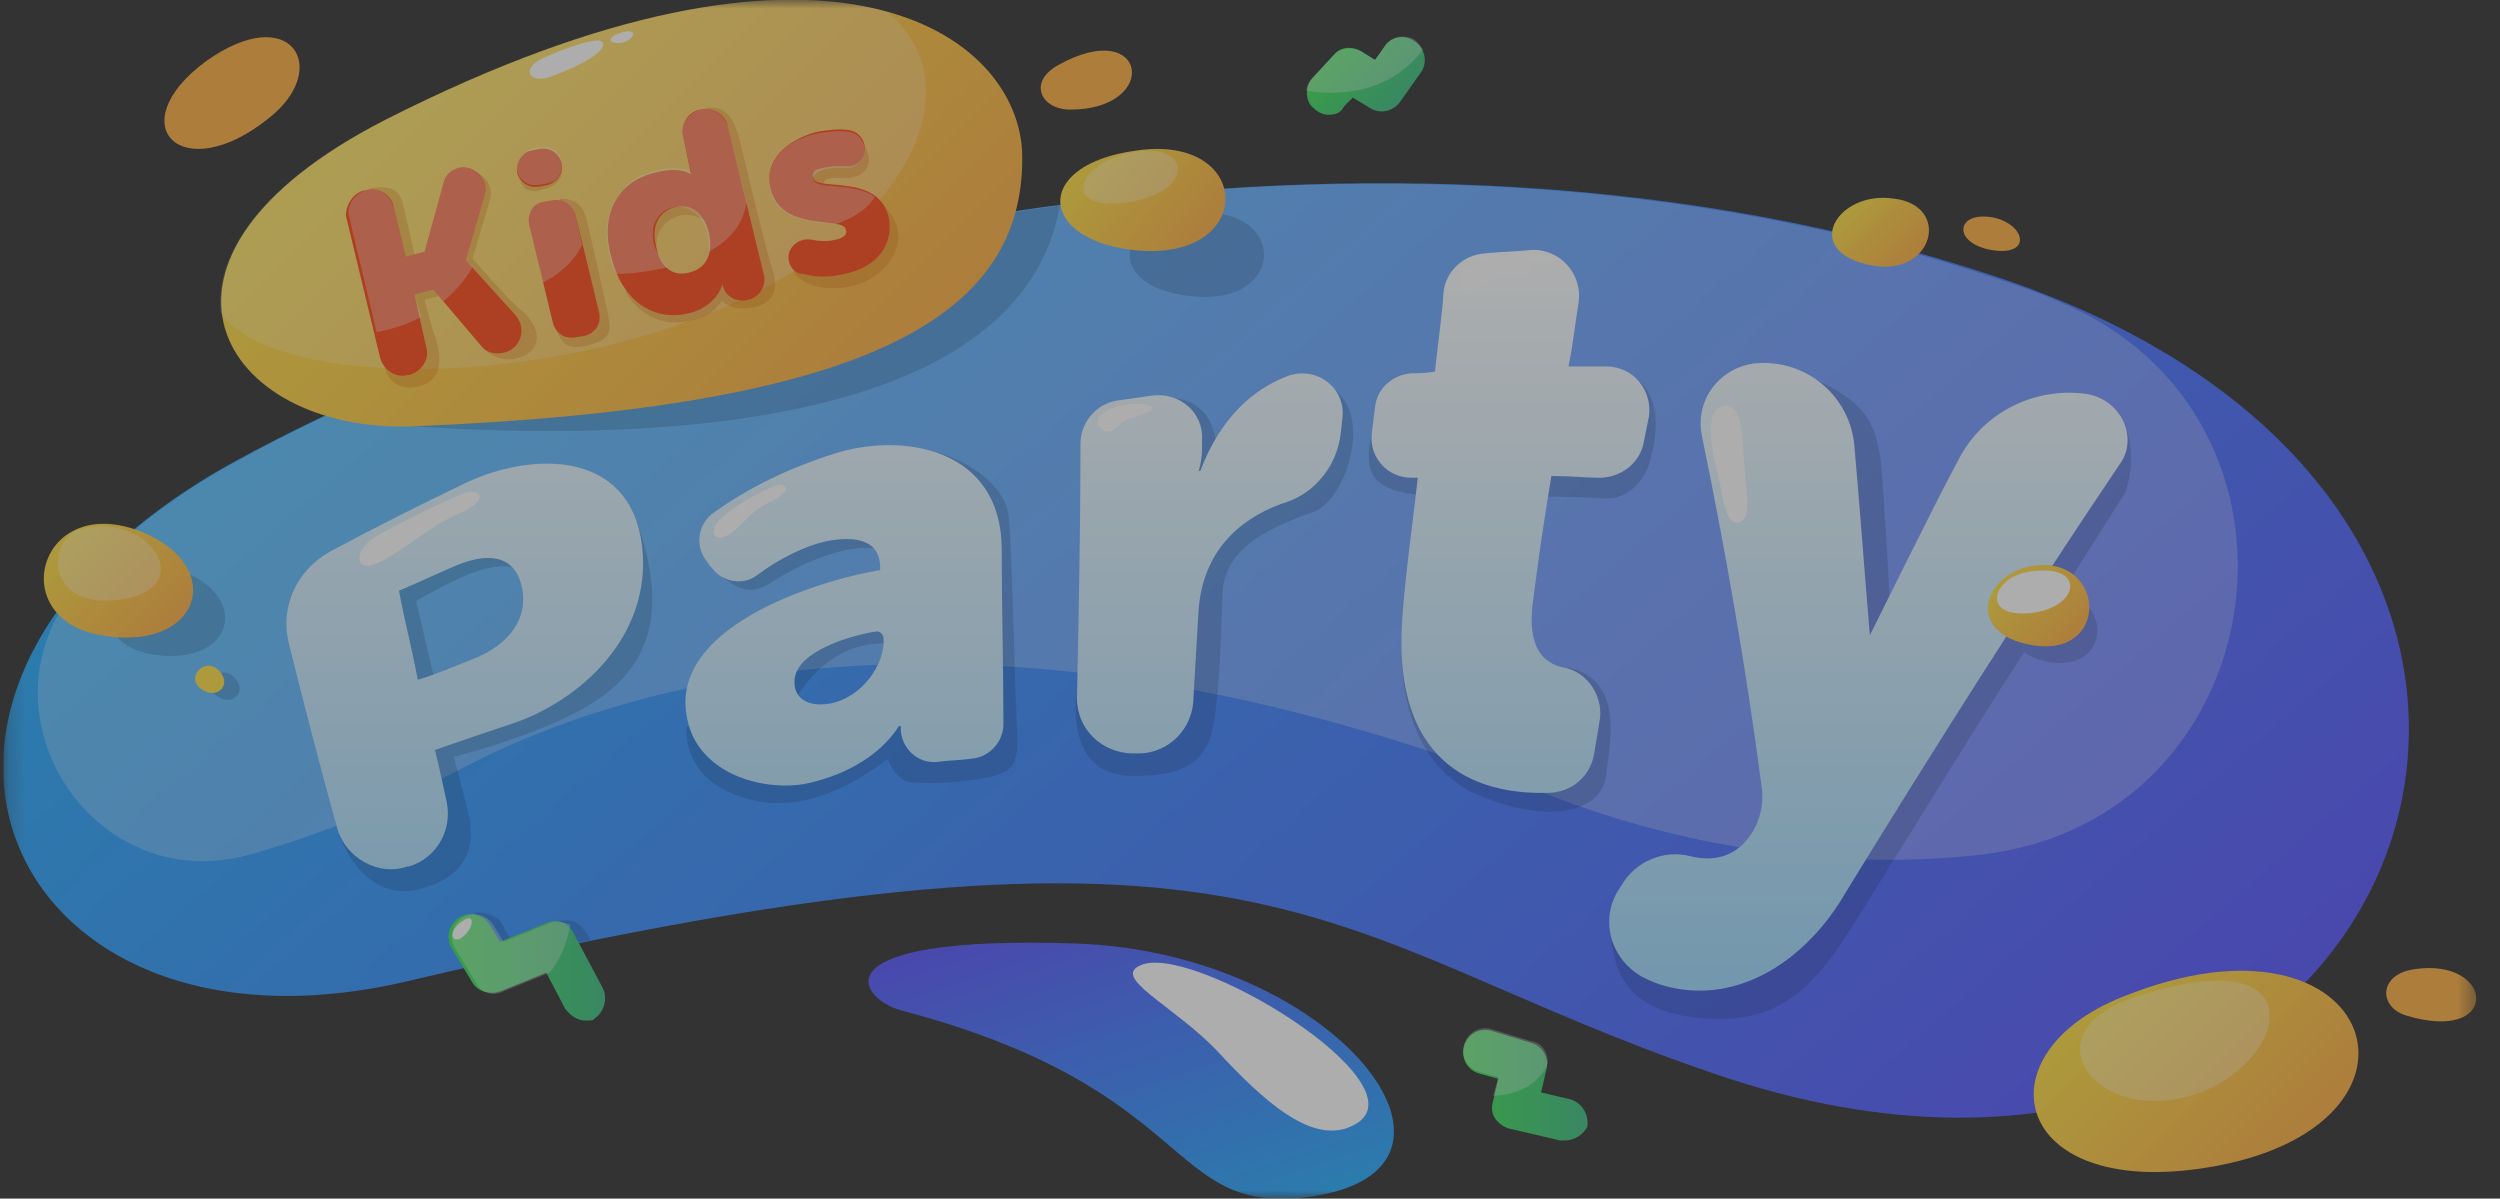 <svg width="146" height="70" viewBox="0 0 146 70" fill="none" xmlns="http://www.w3.org/2000/svg">
<rect x="0" y="0" width="146" height="70" fill="#333333" stroke="none"/>
<g opacity="0.6" clip-path="url(#clip0_3_5061)">
<g clip-path="url(#clip1_3_5061)">
<g clip-path="url(#clip2_3_5061)">
<mask id="mask0_3_5061" style="mask-type:luminance" maskUnits="userSpaceOnUse" x="0" y="0" width="145" height="70">
<path d="M0.2 0H144.6V70H0.2V0Z" fill="white"/>
</mask>
<g mask="url(#mask0_3_5061)">
<path d="M23.8 57.3C0 62.9 -10 39.9 13.8 26.9C37.6 13.9 80.5 4.1 116.7 16.2C158.8 30.3 140.5 76.6 100.1 62.7C76.6 54.7 74.7 45.3 23.8 57.3Z" fill="url(#paint0_linear_3_5061)"/>
<path opacity="0.25" d="M115.8 49.9C133.1 47.8 136.3 24.2 120.2 17.6C119.1 17.1 117.9 16.7 116.7 16.3C80.5 4.1 37.6 13.9 13.9 26.9C9.8 29.1 6.7 31.7 4.5 34.3C-1.6 41.6 5.4 52.5 14.6 49.9C18.9 48.7 23.2 46.9 27.1 44.8C42.4 36.9 64.5 36.1 90.4 46.4C99.1 49.8 108.1 50.8 115.8 49.9Z" fill="url(#paint1_linear_3_5061)"/>
<path opacity="0.18" d="M32.3 53.9C31.3 54.2 30.2 55.4 30.2 55.4C30.2 55.4 29.6 54.6 29.4 54.1C29.2 53.6 28.5 53.2 27.7 53.3L28.1 55.9L28.7 56.1C30.7 55.7 32.7 55.2 34.5 54.9C33.8 53.6 33.2 53.6 32.3 53.9ZM11 33.5C14.7 35.2 13.4 39 8.8 38.2C4.3 37.4 6.1 31.3 11 33.5ZM13.8 39.7C14.4 40.5 13.5 41.3 12.6 40.6C11.6 39.9 13 38.6 13.8 39.7ZM68.9 17.2C64.9 16.5 64.9 13.1 69.5 12.5C75.4 11.7 75.3 18.4 68.9 17.2ZM61.9 12C53.9 13.1 46.1 14.7 38.9 16.8L22.8 24.8C39.7 26.1 59.7 24.5 61.9 12Z" fill="#041A35"/>
<path d="M24.1 24.9C13 25.3 6.5 15.2 22.5 7C48.5 -6.2 59.6 2 59.7 9.1C59.8 18.4 51 23.8 24.1 24.9Z" fill="url(#paint2_linear_3_5061)"/>
<path opacity="0.2" d="M22.5 7C15.2 10.7 12.5 14.9 12.9 18.3C15.2 21.6 25.3 22.7 35.8 20.1C52.6 15.9 57.5 5.3 51.8 0.7C45.9 -1 36.3 7.20024e-05 22.5 7Z" fill="url(#paint3_linear_3_5061)"/>
<path d="M52.6 59C50.1 58.3 47.6 54.6 62.8 55.1C78 55.6 87.9 68.4 76.4 69.9C68 71 70.1 63.6 52.6 59Z" fill="url(#paint4_linear_3_5061)"/>
<path d="M65.5 14.5C60.6 13.6 60.6 9.6 66.3 8.8C73.5 7.7 73.4 15.9 65.5 14.5Z" fill="url(#paint5_linear_3_5061)"/>
<path d="M8.6 31.2C13.2 33.3 11.6 38.1 5.9 37.1C0.1 36.1 2.4 28.4 8.6 31.2Z" fill="url(#paint6_linear_3_5061)"/>
<path d="M12.9 39.3C13.5 40.1 12.6 40.9 11.7 40.2C10.8 39.5 12.1 38.2 12.9 39.3Z" fill="#FFDF43"/>
<path d="M15.7 6.9C19.4 4 17 -7.53403e-05 12 3.6C7 7.3 10.6 11 15.7 6.9ZM62.5 6.4C60.8 6.4 60 4.8 61.8 3.8C67 0.9 67.8 6.4 62.5 6.4Z" fill="#FFAF43"/>
<path d="M128.8 68.2C117.4 70 115.6 61.5 124 58.2C138.9 52.2 143.4 65.9 128.8 68.2Z" fill="url(#paint7_linear_3_5061)"/>
<path d="M140.5 59.3C138.9 58.8 138.9 56.9 141 56.6C145.7 55.9 146.1 61 140.5 59.3Z" fill="#FFAF43"/>
<path d="M77.6 6.7C77.3 6.7 77 6.6 76.7 6.3C76.2 5.9 76.2 5 76.7 4.5L77.9 3.2C78.3 2.7 79 2.7 79.5 3L80.3 3.5L80.8 2.8C81.2 2.1 82 2 82.6 2.4C83.2 2.8 83.4 3.6 83 4.2L81.8 5.9C81.4 6.5 80.6 6.7 80 6.3L79 5.7L78.5 6.2C78.3 6.6 78 6.7 77.6 6.7Z" fill="url(#paint8_linear_3_5061)"/>
<path d="M91.4 66.6H91.1L88.1 65.9C87.8 65.8 87.5 65.6 87.3 65.3C87.1 65 87.1 64.6 87.2 64.3L87.5 63L86.4 62.7C85.7 62.5 85.3 61.8 85.5 61.1C85.7 60.4 86.4 60 87.1 60.2L89.4 60.9C90.1 61.1 90.5 61.8 90.3 62.5L90 63.8L91.7 64.2C92.4 64.4 92.8 65.1 92.7 65.8C92.5 66.2 92 66.6 91.4 66.6Z" fill="url(#paint9_linear_3_5061)"/>
<path d="M34.2 59.6C33.7 59.6 33.3 59.3 33 58.9L31.9 56.8L29.2 57.9C28.6 58.1 27.9 57.9 27.6 57.4L26.4 55.4C26 54.8 26.2 54 26.8 53.6C27.4 53.2 28.2 53.4 28.6 54L29.2 55L31.9 53.9C32.5 53.6 33.2 53.9 33.5 54.5L35.2 57.7C35.5 58.3 35.3 59.1 34.7 59.5C34.7 59.6 34.4 59.6 34.2 59.6Z" fill="url(#paint10_linear_3_5061)"/>
<path d="M109.3 15.5C112.9 16.2 114 12 110.6 11.6C107.3 11.1 105.1 14.7 109.3 15.5Z" fill="url(#paint11_linear_3_5061)"/>
<path d="M116.4 12.7C114.2 12.3 114 14.2 116.3 14.6C118.7 15 118.3 13.1 116.4 12.7Z" fill="#FFAF43"/>
<path opacity="0.25" d="M24.8 17.5L25.6 17.3L25.4 15.9L22.9 17L22.4 21.2C22.4 21.2 22.6 22.9 24.3 22.6C26 22.3 25.7 20.7 25.5 19.9C25.2 19.2 24.8 17.5 24.8 17.5ZM30.3 18C29.7 17.5 28.3 15.9 27.6 15.1C27.9 14.1 28.5 12.1 28.6 11.7C28.8 11.1 28.6 10.4 27.7 10C26.7 11.8 26.5 15.5 26.5 15.5H26.7L28.2 20.3C29.1 21.3 30.5 21.1 31.1 20.4C31.7 19.6 31.1 18.6 30.3 18ZM24.3 15.3C24.3 15.3 23.7 12.5 23.5 11.8C23.3 11.1 22.8 10.8 21.6 11L23.1 15.5C23 15.6 24.3 15.3 24.3 15.3ZM30.2 10C30.4 10.6 30.5 11.4 31.6 11.1C32.8 10.8 32.9 10.2 32.8 9.6C31.3 9.7 30.2 10 30.2 10ZM32.4 19C32.7 19.8 32.9 20.5 34.2 20.2C35.5 19.9 35.6 19.5 35.6 19C35.6 18.5 34.5 13.9 34.3 13C34.1 12.1 33.7 11.6 32.7 11.6C33.3 13.7 32.4 19 32.4 19ZM36.5 17C37.2 18.2 38.4 19 39.9 18.8C41.4 18.6 42.2 18 42.5 16.6C41.7 15.4 41.2 16.4 41.2 16.4C41.2 16.4 42 18.2 43.6 18C45.2 17.9 45.5 16.9 45.1 15.7C44.7 14.5 43.5 9.4 43.2 8.2C42.9 7.1 42.5 6.1 41.2 6.3C42.1 8.2 42 15.1 42 15.1L40.5 16.4L36.5 17Z" fill="#CE5800"/>
<path opacity="0.25" d="M38.7 15.5C38 14.3 38.4 13.1 39.4 12.7C40.4 12.2 41.5 13.1 41.5 13.1L40.7 11.7C40.7 11.7 39.2 11.1 38.6 11.5C38.1 11.9 37.3 11.8 37.3 12.8C37.3 13.8 37.9 15 37.9 15L38.7 15.5ZM46.3 15.8C46.5 16.2 47.3 17 49.2 16.8C51.1 16.6 52.2 15.3 52.4 14.3C52.7 13.4 52.1 12 50.5 11.3C51.2 13.1 49.3 16.7 46.3 15.8ZM48.5 11.1C47.8 10.8 48 10.3 49.1 10.4C50.2 10.5 51.5 9.8 50.2 8.1C48.1 8.5 46.3 9.3 46.3 9.3C46.3 9.3 45.7 10.9 46.1 11.1C46.4 11.4 48.1 11.7 48.1 11.7L48.5 11.1Z" fill="#CE5800"/>
<path d="M21.4 11.1C22.1 10.9 22.9 11.4 23 12.1L23.7 15L24.8 14.7L25.9 10.7C26 10.2 26.4 9.9 26.8 9.8C27.7 9.6 28.6 10.5 28.3 11.4L27.2 15.2L30.1 18.4C30.8 19.2 30.4 20.4 29.4 20.6C28.9 20.7 28.4 20.6 28.1 20.2L25.3 16.9L24.2 17.2L24.9 20.3C25.1 21 24.6 21.7 23.9 21.9H23.8C23.1 22.1 22.4 21.6 22.2 20.9L20.2 12.6C20.2 12 20.6 11.2 21.4 11.1ZM31.7 11.8L32.3 11.7C32.9 11.6 33.4 11.9 33.6 12.5L35 18.3C35.1 18.9 34.8 19.4 34.2 19.6L33.6 19.7C33 19.8 32.5 19.5 32.3 18.9L30.9 13.1C30.8 12.5 31.1 11.9 31.7 11.8ZM31 8.8L31.5 8.7C32.1 8.6 32.6 8.9 32.8 9.5C32.9 10.1 32.6 10.6 32 10.8L31.5 10.9C30.9 11 30.4 10.7 30.2 10.1C30.1 9.5 30.5 8.9 31 8.8ZM38.2 10.1C38.9 9.9 39.8 9.8 40.4 10.2C40.4 10.2 40.3 10.1 40.3 9.9L39.9 8C39.7 7.3 40.2 6.5 40.9 6.4C41.6 6.2 42.4 6.7 42.5 7.4L44.6 16C44.8 16.7 44.3 17.4 43.7 17.5C43 17.7 42.3 17.3 42.2 16.6C41.9 17.5 41.1 18.1 40.2 18.3C38.1 18.8 36.3 17.5 35.7 15C35 12.5 36.1 10.6 38.2 10.1ZM40.3 15.9C41.1 15.7 41.7 15 41.4 13.6C41.2 12.7 40.5 11.8 39.4 12.1C38.6 12.3 38 13.1 38.3 14.3C38.5 15.6 39.3 16.2 40.3 15.9ZM46.1 14.7C46.3 14.2 46.8 13.9 47.4 14C47.9 14.1 48.4 14.1 48.8 14C49.3 13.9 49.5 13.7 49.4 13.4C49.2 12.6 45.6 13.6 45 11C44.6 9.4 45.9 8.2 47.7 7.7C48.3 7.6 49 7.5 49.6 7.6C50.2 7.7 50.6 8.3 50.5 8.9C50.4 9.4 49.9 9.8 49.3 9.7C48.9 9.7 48.5 9.7 48.1 9.8C47.5 9.9 47.4 10.1 47.5 10.4C47.7 11.2 51.3 10.1 51.9 12.7C52.2 14.2 51.3 15.6 49.3 16C48.5 16.2 47.7 16.2 46.9 16C46.3 16 45.9 15.3 46.1 14.7Z" fill="#FF4817"/>
<path opacity="0.3" d="M27.2 15.2L28.3 11.4C28.6 10.5 27.7 9.6 26.8 9.8C26.3 9.9 26 10.3 25.9 10.7L24.8 14.7L23.7 15L23 12.1C22.8 11.4 22.1 10.9 21.4 11.1C20.7 11.3 20.2 12 20.4 12.7L22 19.4C23 19.2 23.9 18.9 24.6 18.5L24.2 17.2L25.3 16.9L25.9 17.6C26.6 17 27.2 16.3 27.6 15.6L27.2 15.2Z" fill="url(#paint12_linear_3_5061)"/>
<path opacity="0.3" d="M34 14.3L33.6 12.5C33.5 11.9 32.9 11.6 32.3 11.7L31.7 11.8C31.1 11.9 30.8 12.5 30.9 13.1L31.7 16.5C32.9 15.9 33.6 15.1 34 14.3Z" fill="url(#paint13_linear_3_5061)"/>
<path opacity="0.3" d="M31.5 10.8L32 10.7C32.6 10.6 32.9 10 32.8 9.4C32.7 8.8 32.1 8.5 31.5 8.6L31 8.7C30.5 8.9 30.1 9.5 30.2 10C30.4 10.6 30.9 10.9 31.5 10.8Z" fill="url(#paint14_linear_3_5061)"/>
<path opacity="0.3" d="M43.6 11.8L42.5 7.4C42.3 6.7 41.6 6.2 40.9 6.4C40.2 6.6 39.7 7.3 39.9 8L40.3 9.8C40.3 10 40.4 10.1 40.4 10.1C39.8 9.7 38.9 9.8 38.2 10C36.1 10.5 35 12.5 35.6 14.9C35.7 15.3 35.8 15.7 36 16C36.6 16 37.8 15.9 39 15.6C38.7 15.3 38.4 14.9 38.2 14.3C37.9 13.1 38.5 12.3 39.3 12.1C40.3 11.9 41.1 12.7 41.3 13.6C41.4 14 41.4 14.4 41.4 14.7C42.5 14.1 43.4 13.2 43.6 11.8Z" fill="url(#paint15_linear_3_5061)"/>
<path opacity="0.3" d="M48.8 13.1C49.6 12.8 50.5 12.4 51.1 11.5C49.8 10.6 47.7 11.1 47.5 10.5C47.4 10.3 47.6 10.1 48.1 9.9C48.5 9.8 48.9 9.8 49.3 9.8C49.8 9.9 50.3 9.5 50.5 9C50.6 8.4 50.2 7.8 49.6 7.7C49 7.6 48.3 7.7 47.7 7.8C45.9 8.2 44.6 9.4 45 11.1C45.4 13 47.6 12.9 48.8 13.1Z" fill="url(#paint16_linear_3_5061)"/>
<path opacity="0.3" d="M4.7 30.9C2.7 31.5 2.6 35.7 7.1 35C11.7 34.3 8.6 29.8 4.7 30.9Z" fill="url(#paint17_linear_3_5061)"/>
<path opacity="0.3" d="M124.5 58.3C118.6 60.3 122.2 65.6 127.9 64C133.7 62.3 135.6 54.5 124.5 58.3Z" fill="url(#paint18_linear_3_5061)"/>
<path opacity="0.3" d="M65.7 9C62.8 9.7 62 12.4 66 11.8C70 11.1 69.5 8 65.7 9Z" fill="url(#paint19_linear_3_5061)"/>
<path opacity="0.3" d="M32.1 53.9L29.4 55L28.8 54C28.4 53.4 27.6 53.2 27 53.6C26.4 54 26.2 54.8 26.6 55.4L27.8 57.4C28.1 58 28.8 58.2 29.4 57.9L32.1 56.8C32.9 55.8 33.2 54.7 33.3 54C32.8 53.8 32.4 53.8 32.1 53.9Z" fill="url(#paint20_linear_3_5061)"/>
<path opacity="0.3" d="M90.4 62.1C90.4 61.5 90.1 60.9 89.4 60.8L87.1 60.1C86.4 59.9 85.7 60.3 85.5 61C85.3 61.7 85.7 62.4 86.4 62.6L87.5 62.9L87.2 64C89.1 63.9 90 63 90.4 62.1Z" fill="url(#paint21_linear_3_5061)"/>
<path opacity="0.3" d="M76.3 5.3C77.5 5.5 80.9 5.8 83.1 2.9C83 2.7 82.8 2.5 82.6 2.3C82 2 81.2 2.1 80.8 2.8L80.3 3.5L79.5 3C79 2.7 78.3 2.8 77.9 3.2L76.7 4.5C76.4 4.8 76.3 5 76.3 5.3Z" fill="url(#paint22_linear_3_5061)"/>
<path d="M78.6 65.9C76.4 66.6 73.8 64.3 71.2 61.5C68.6 58.7 64.6 57 66.8 56.3C70.3 55.3 84.2 64 78.6 65.9Z" fill="url(#paint23_linear_3_5061)"/>
<path opacity="0.18" d="M19.8 48.7C20.6 51 22.5 52.7 24.9 51.8C27.4 51 27.7 49.3 27.4 47.7C27 46 26.5 44.2 26.5 44.2C26.5 44.2 32.6 42.7 35.4 40.5C38.1 38.4 38.9 35.3 37.2 30.5C35.6 33.7 31.4 38.8 31.4 38.8L27 41.4L23.4 42.2L22 44.3V49.1L19.8 48.7ZM25.4 39.8L24.3 35.1C24.3 35.1 27 33.5 28.4 33.2C29.7 32.9 30.1 33.2 30.1 33.2L30.3 32H27.2L21.9 34.3L21.1 35.6L23.4 41.7L25.4 39.8ZM40.1 42.4C40.1 42.4 39.6 45.9 44.3 46.8C49 47.7 53.7 42.7 53.7 42.7L53.1 41L51.3 41.8C51.3 41.8 51.5 45.6 53.3 45.7C55 45.8 57 45.6 58.1 45.3C59.2 45 59.5 44.4 59.4 42.8C59.3 41.2 59.1 31.8 58.9 30.1C58.7 28.4 56.4 26.5 53.5 26.2C55.7 31.2 55 36 55 36L50.1 41.6L44 43.2L40.1 42.4Z" fill="#041A35"/>
<path opacity="0.18" d="M46.5 40.8C46.5 40.8 48.3 37.2 52.2 37.6C52.5 35.5 51.9 35.4 51.9 35.4C51.9 35.4 47.8 36.2 46.9 37.3C46 38.4 45.5 38.8 45.5 39.3C45.5 39.7 46.5 40.8 46.5 40.8ZM41.6 33.2C42.9 34.4 43.8 34.8 44.9 34.1C46 33.4 49.7 31.2 52.1 32.3C51.9 30 49 29.7 49 29.7L44.7 30.2L41.6 33.2ZM62.8 41C62.8 42.5 63 45.1 65.8 45.3C68.5 45.4 70 44.8 70.6 43.3C71.2 41.8 71.3 37.4 71.4 34.6C71.5 31.8 74.7 30.6 76.7 29.9C78.7 29.2 80.5 23.5 77.2 22.4C75.6 26.9 70.9 27.8 70.9 27.8C70.9 27.8 72 23.3 68.1 23.2C66.8 26 62.8 41 62.8 41ZM80.2 25C80.2 25 79.4 27.4 80.6 28.2C81.7 29.1 84.1 28.9 84.1 28.9L81.9 38.9C81.9 38.9 81.9 44.7 86.5 46.5C90.4 48.1 93.5 47.5 93.8 45.3C94 43.4 94.9 39.7 91.6 39C88.5 41 87.9 41.7 87.9 41.7L86 25.1L80.2 25ZM124.1 24.8C120.1 25.7 118.7 27.2 118.7 27.2L102.3 55H94.1C94.4 56.7 94.9 59.3 100 59.5C105.1 59.7 106.8 56.3 109.8 51.5C111.3 49.1 114.9 43.2 118.2 38.1C118.5 38.3 118.9 38.5 119.4 38.6C123.2 39.5 123.4 35 120.5 34.8H120.3C122.5 31.3 124.1 28.8 124.1 28.8C124.1 28.8 124.9 26.8 124.1 24.8Z" fill="#041A35"/>
<path opacity="0.18" d="M105.5 22C109.4 23.4 109.5 25.3 109.8 26.6C110 27.9 110.5 37.6 110.5 37.6L108.4 38.6L105.5 22ZM89.7 29C89.7 29 92.3 29 93.7 29.1C95.1 29.2 96.1 28 96.4 26.8C96.7 25.6 97.4 22.5 94.5 21.6C90.7 23.9 89.7 27.8 89.7 27.8V29Z" fill="#041A35"/>
<path d="M16.9 37.7C16.3 35.5 17.3 33.3 19.3 32.2C21.9 30.8 24.5 29.5 27.2 28.2C31 26.4 36.8 26.2 37.5 31.9C38.1 37.2 33.8 41 29.8 42.3C28 42.9 27.1 43.2 25.4 43.8C25.7 45 25.9 46 26.1 46.9C26.4 48.5 25.5 50.1 23.9 50.6H23.8C22.1 51.2 20.2 50.1 19.7 48.4C18.7 44.8 17.8 41.3 16.9 37.7ZM27.6 38.5C29.9 37.6 30.8 36 30.5 34.4C30.2 32.7 28.9 32.1 26.7 33C25.3 33.6 24.7 33.9 23.3 34.5C23.7 36.6 24 37.6 24.4 39.7C25.7 39.3 26.3 39 27.6 38.5ZM50.8 33.4C51 33.4 51.2 33.3 51.4 33.3V33C51.3 31.5 49.9 31.3 48.3 31.6C46.9 31.9 45.4 32.7 44.2 33.6C43.4 34.2 42.2 34 41.6 33.2C41.5 33.1 41.4 33 41.3 32.8C40.6 32 40.7 30.7 41.6 30C43.8 28.4 46.2 27.3 48.7 26.5C52.8 25.2 58.5 26.2 58.5 32.1C58.5 35.5 58.6 38.9 58.6 42.3C58.6 43.3 57.8 44.2 56.8 44.3C56.1 44.4 55.4 44.4 54.7 44.5C53.6 44.6 52.6 43.7 52.6 42.5V42.4H52.5C51.3 44.3 49 45.4 46.9 45.8C44.2 46.2 40.6 45 40.1 41.8C39.2 36.7 47.3 34.1 50.8 33.4ZM48.4 41.1C50.3 40.8 51.7 38.8 51.6 37.3C51.6 37 51.3 36.8 51.1 36.9H51C48.9 37.3 46.3 38.3 46.4 39.9C46.4 40.7 47.1 41.3 48.4 41.1ZM65.2 23.4L67.3 23.1C68.9 22.9 70.3 24.1 70.2 25.7V26.2C70.2 26.9 70 27.5 70 27.5H70.1C71.3 24.3 73.3 22.7 75.1 22C76.8 21.3 78.6 22.6 78.4 24.4L78.3 25.3C78.1 27.1 76.9 28.7 75.2 29.3C73 30 70.3 31.7 70 35.6L69.7 40.7C69.7 42.6 68.2 44 66.5 44H66.2C64.3 44 62.8 42.5 62.9 40.6C63 35.7 63.1 30.8 63.1 25.9C63.1 24.7 64 23.6 65.2 23.4ZM82.8 27.9H82.4C81.1 27.9 80 26.8 80.1 25.4L80.3 23.8C80.4 22.7 81.3 21.9 82.4 21.8C82.8 21.8 83.2 21.8 83.8 21.7C84 19.8 84.2 18.6 84.3 17.1C84.4 15.9 85.4 14.9 86.7 14.8C87.6 14.7 88.5 14.7 89.4 14.6C91.1 14.5 92.4 16 92.2 17.6C92 18.8 91.9 19.9 91.6 21.4H93.8C95.4 21.4 96.5 22.8 96.3 24.3L96 25.8C95.8 27 94.7 27.9 93.4 27.9C92.6 27.9 91.8 27.8 90.6 27.8C90.1 30.8 89.9 32.3 89.5 35.3C89.2 37.9 90.2 38.8 91.4 39C92.8 39.3 93.7 40.8 93.4 42.2L93.1 44C92.9 45.3 91.8 46.3 90.4 46.3C87 46.4 81.2 45.3 81.9 36C82.1 33.3 82.5 30.6 82.8 27.9ZM121.8 23C118.8 22.6 115.8 24.1 114.4 26.8C113 29.4 109.6 36.3 109.2 37.1C108.9 33.6 108.6 29.4 108.3 26.1C108.1 23.4 105.9 21.3 103.2 21.2H103.1C100.7 21.1 98.9 23.2 99.4 25.5C100.8 32.3 102 39.2 102.9 46.1C103 46.9 102.8 47.8 102.4 48.5C101.4 50.2 99.9 50.3 98.7 50C97.2 49.6 95.5 50.3 94.7 51.7C94.6 51.8 94.6 51.9 94.5 52C93.4 53.8 94.1 56.1 96 57.1C96.4 57.3 96.9 57.5 97.3 57.6C101.5 58.7 105.5 56.1 107.8 52.1C112.9 43.8 118.2 35.4 123.8 27.1C124.9 25.6 123.9 23.3 121.8 23Z" fill="url(#paint24_linear_3_5061)"/>
<path d="M22 32.9C20.7 33.5 20.6 32.1 22 31.3C23.4 30.5 26.3 29.1 27.1 28.8C27.9 28.5 28.8 29.1 26.8 30C24.9 30.8 23.6 32.2 22 32.9ZM42.6 31.2C41.6 31.8 41.3 30.9 42.3 30.1C43.2 29.3 45.4 28.2 45.6 28.3C45.9 28.3 46.3 28.7 45 29.3C43.7 29.9 43.4 30.7 42.6 31.2ZM64.8 25.2C64.2 25.3 63.6 24.4 64.8 23.9C66 23.4 67.2 23.6 67.3 23.8C67.4 24 66.8 24.1 66.1 24.4C65.3 24.6 65.3 25.1 64.8 25.2ZM85.9 17C85.1 17.2 84.7 16.2 85.7 15.7C86.7 15.2 89 15.3 89.3 15.4C89.7 15.5 89.8 16.1 88.2 16.1C86.7 16.1 87 16.7 85.9 17ZM101.6 30.5C100.7 30.8 100.6 28.7 100.3 27.6C100 26.5 99.6 24.4 100.3 23.9C101 23.4 101.7 23.7 101.8 26.1C101.9 28.6 102.4 30.2 101.6 30.5Z" fill="white"/>
<path d="M118.3 37.6C122.9 38.7 123.1 33.3 119.6 33C116.2 32.8 114.4 36.7 118.3 37.6Z" fill="url(#paint25_linear_3_5061)"/>
<path d="M118.4 33.4C116.3 33.8 115.7 36.1 118.6 35.8C121.5 35.5 121.9 32.8 118.4 33.4Z" fill="url(#paint26_linear_3_5061)"/>
<path d="M26.9 54.8C26.3 55.1 26.2 54.3 27 53.8C27.8 53.2 27.7 54.3 26.9 54.8ZM32.1 4.5C30.9 4.9 30.4 4 31.7 3.4C33 2.8 34.8 2.2 35.1 2.4C35.5 2.6 35.1 3.4 32.1 4.5ZM36.3 2.5C35.6 2.6 35.3 2.2 36.3 1.9C37.3 1.6 37.1 2.3 36.3 2.5Z" fill="white"/>
</g>
</g>
</g>
</g>
<defs>
<linearGradient id="paint0_linear_3_5061" x1="105.9" y1="82.557" x2="38.125" y2="4.591" gradientUnits="userSpaceOnUse">
<stop stop-color="#5957FF"/>
<stop offset="1" stop-color="#27ADFF"/>
</linearGradient>
<linearGradient id="paint1_linear_3_5061" x1="101.041" y1="69.902" x2="34.87" y2="3.731" gradientUnits="userSpaceOnUse">
<stop stop-color="white"/>
<stop offset="1" stop-color="white"/>
</linearGradient>
<linearGradient id="paint2_linear_3_5061" x1="48.389" y1="25.148" x2="25.378" y2="2.136" gradientUnits="userSpaceOnUse">
<stop stop-color="#FFAF43"/>
<stop offset="1" stop-color="#FFDF43"/>
</linearGradient>
<linearGradient id="paint3_linear_3_5061" x1="43.045" y1="20.131" x2="25.215" y2="2.3" gradientUnits="userSpaceOnUse">
<stop stop-color="white"/>
<stop offset="1" stop-color="white"/>
</linearGradient>
<linearGradient id="paint4_linear_3_5061" x1="63.168" y1="52.394" x2="69.642" y2="72.316" gradientUnits="userSpaceOnUse">
<stop stop-color="#5957FF"/>
<stop offset="1" stop-color="#27ADFF"/>
</linearGradient>
<linearGradient id="paint5_linear_3_5061" x1="63.644" y1="8.983" x2="70.131" y2="14.236" gradientUnits="userSpaceOnUse">
<stop stop-color="#FFDF43"/>
<stop offset="1" stop-color="#FFAF43"/>
</linearGradient>
<linearGradient id="paint6_linear_3_5061" x1="9.69" y1="36.986" x2="3.861" y2="31.157" gradientUnits="userSpaceOnUse">
<stop stop-color="#FFAF43"/>
<stop offset="1" stop-color="#FFDF43"/>
</linearGradient>
<linearGradient id="paint7_linear_3_5061" x1="133.383" y1="67.742" x2="123.223" y2="57.581" gradientUnits="userSpaceOnUse">
<stop stop-color="#FFAF43"/>
<stop offset="1" stop-color="#FFDF43"/>
</linearGradient>
<linearGradient id="paint8_linear_3_5061" x1="81.568" y1="6.255" x2="78.197" y2="2.884" gradientUnits="userSpaceOnUse">
<stop stop-color="#3EBF85"/>
<stop offset="1" stop-color="#3EE555"/>
</linearGradient>
<linearGradient id="paint9_linear_3_5061" x1="85.433" y1="63.365" x2="92.722" y2="63.365" gradientUnits="userSpaceOnUse">
<stop stop-color="#3EE555"/>
<stop offset="1" stop-color="#3EBF85"/>
</linearGradient>
<linearGradient id="paint10_linear_3_5061" x1="26.301" y1="56.493" x2="35.55" y2="56.493" gradientUnits="userSpaceOnUse">
<stop stop-color="#3EE555"/>
<stop offset="1" stop-color="#3EBF85"/>
</linearGradient>
<linearGradient id="paint11_linear_3_5061" x1="111.64" y1="15.264" x2="108.215" y2="11.839" gradientUnits="userSpaceOnUse">
<stop stop-color="#FFAF43"/>
<stop offset="1" stop-color="#FFDF43"/>
</linearGradient>
<linearGradient id="paint12_linear_3_5061" x1="26.894" y1="16.676" x2="21.173" y2="10.955" gradientUnits="userSpaceOnUse">
<stop stop-color="white"/>
<stop offset="1" stop-color="white"/>
</linearGradient>
<linearGradient id="paint13_linear_3_5061" x1="33.455" y1="15.143" x2="30.806" y2="12.494" gradientUnits="userSpaceOnUse">
<stop stop-color="white"/>
<stop offset="1" stop-color="white"/>
</linearGradient>
<linearGradient id="paint14_linear_3_5061" x1="32.37" y1="10.565" x2="30.679" y2="8.874" gradientUnits="userSpaceOnUse">
<stop stop-color="white"/>
<stop offset="1" stop-color="white"/>
</linearGradient>
<linearGradient id="paint15_linear_3_5061" x1="42.025" y1="14.37" x2="37.339" y2="9.684" gradientUnits="userSpaceOnUse">
<stop stop-color="white"/>
<stop offset="1" stop-color="white"/>
</linearGradient>
<linearGradient id="paint16_linear_3_5061" x1="50.2" y1="12.413" x2="46.133" y2="8.346" gradientUnits="userSpaceOnUse">
<stop stop-color="white"/>
<stop offset="1" stop-color="white"/>
</linearGradient>
<linearGradient id="paint17_linear_3_5061" x1="8.223" y1="34.998" x2="4.293" y2="31.068" gradientUnits="userSpaceOnUse">
<stop stop-color="white"/>
<stop offset="1" stop-color="white"/>
</linearGradient>
<linearGradient id="paint18_linear_3_5061" x1="129.916" y1="63.325" x2="124.219" y2="57.627" gradientUnits="userSpaceOnUse">
<stop stop-color="white"/>
<stop offset="1" stop-color="white"/>
</linearGradient>
<linearGradient id="paint19_linear_3_5061" x1="67.334" y1="11.755" x2="64.679" y2="9.1" gradientUnits="userSpaceOnUse">
<stop stop-color="white"/>
<stop offset="1" stop-color="white"/>
</linearGradient>
<linearGradient id="paint20_linear_3_5061" x1="31.752" y1="57.021" x2="27.588" y2="52.858" gradientUnits="userSpaceOnUse">
<stop stop-color="white"/>
<stop offset="1" stop-color="white"/>
</linearGradient>
<linearGradient id="paint21_linear_3_5061" x1="89.394" y1="63.376" x2="86.157" y2="60.139" gradientUnits="userSpaceOnUse">
<stop stop-color="white"/>
<stop offset="1" stop-color="white"/>
</linearGradient>
<linearGradient id="paint22_linear_3_5061" x1="80.892" y1="5.268" x2="78.352" y2="2.728" gradientUnits="userSpaceOnUse">
<stop stop-color="white"/>
<stop offset="1" stop-color="white"/>
</linearGradient>
<linearGradient id="paint23_linear_3_5061" x1="78.801" y1="66.064" x2="67.792" y2="55.054" gradientUnits="userSpaceOnUse">
<stop stop-color="white"/>
<stop offset="1" stop-color="white"/>
</linearGradient>
<linearGradient id="paint24_linear_3_5061" x1="70.483" y1="58.091" x2="70.483" y2="14.668" gradientUnits="userSpaceOnUse">
<stop stop-color="#9DDAFF"/>
<stop offset="1" stop-color="white"/>
</linearGradient>
<linearGradient id="paint25_linear_3_5061" x1="121.095" y1="37.401" x2="117.243" y2="33.55" gradientUnits="userSpaceOnUse">
<stop stop-color="#FFAF43"/>
<stop offset="1" stop-color="#FFDF43"/>
</linearGradient>
<linearGradient id="paint26_linear_3_5061" x1="119.851" y1="35.633" x2="117.662" y2="33.444" gradientUnits="userSpaceOnUse">
<stop stop-color="white"/>
<stop offset="1" stop-color="white"/>
</linearGradient>
<clipPath id="clip0_3_5061">
<rect width="145" height="70" fill="white" transform="translate(0.2)"/>
</clipPath>
<clipPath id="clip1_3_5061">
<rect width="145" height="70" fill="white" transform="translate(0.2)"/>
</clipPath>
<clipPath id="clip2_3_5061">
<rect width="145" height="70" fill="white" transform="translate(0.2)"/>
</clipPath>
</defs>
</svg>
